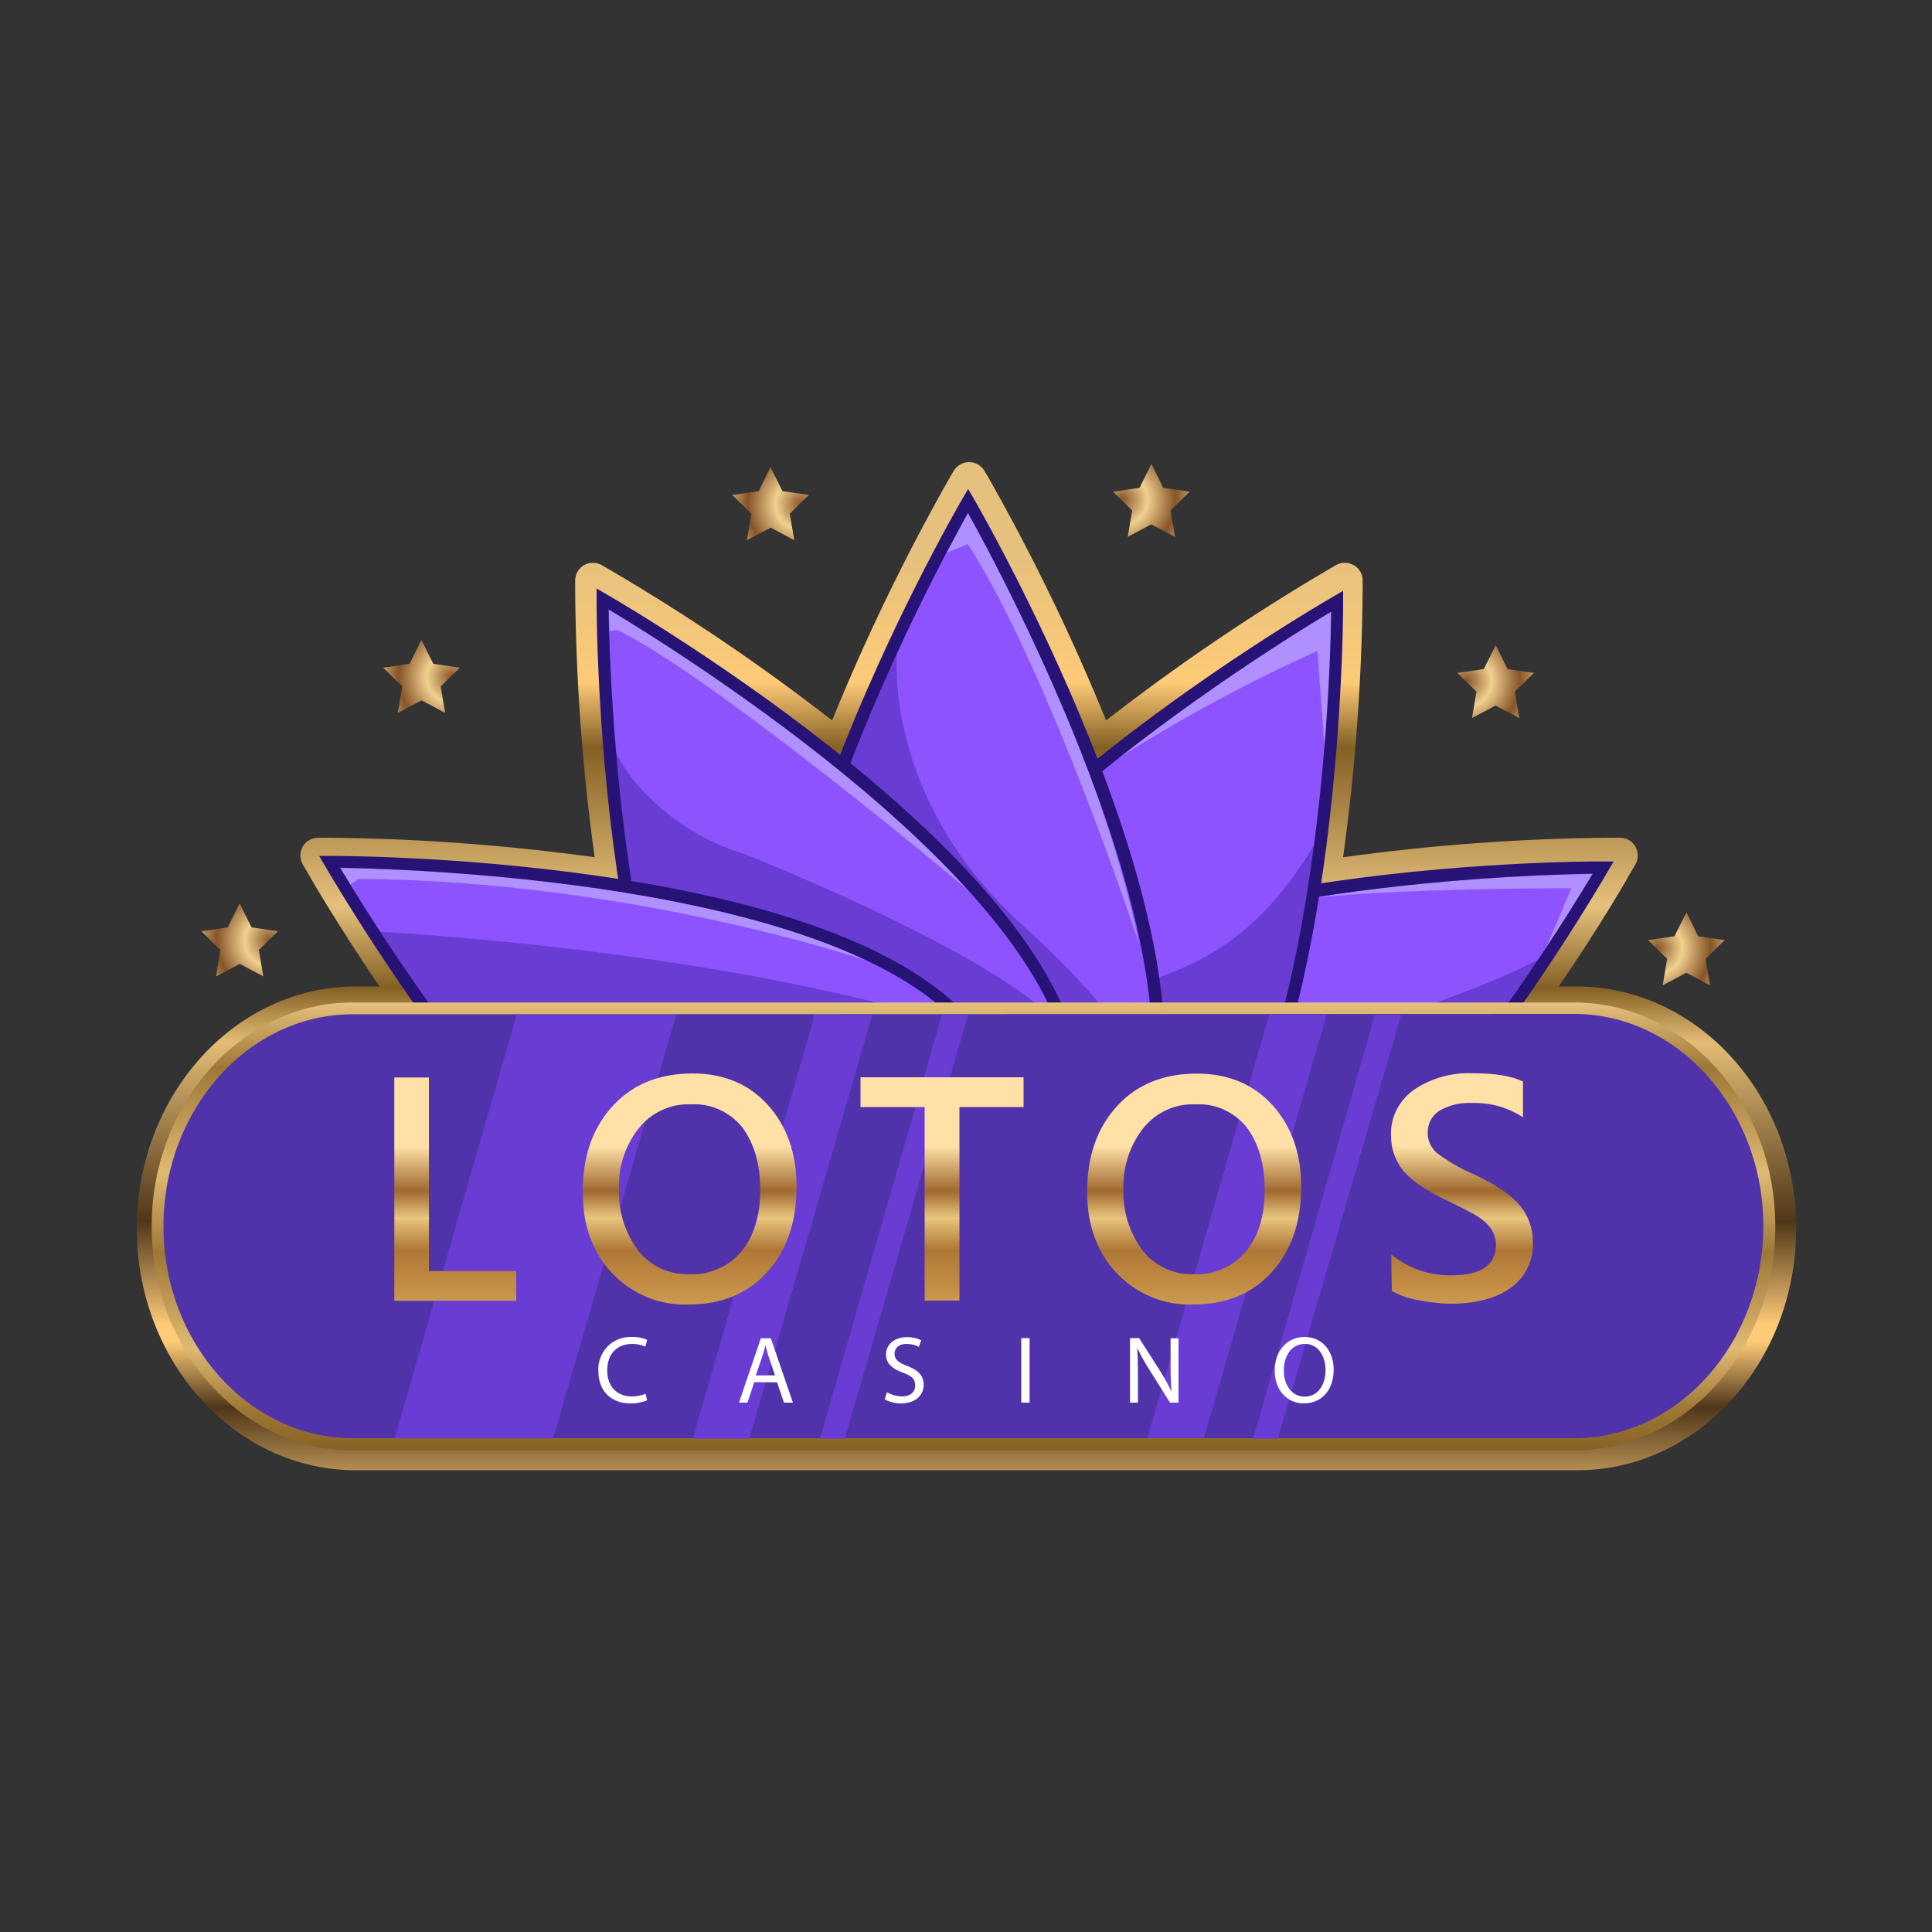 <?xml version="1.0" encoding="utf-8"?>
<!-- Generator: Adobe Illustrator 26.0.3, SVG Export Plug-In . SVG Version: 6.00 Build 0)  -->
<svg version="1.1" id="Слой_1" xmlns="http://www.w3.org/2000/svg" xmlns:xlink="http://www.w3.org/1999/xlink" x="0px" y="0px"
	 viewBox="0 0 1000 1000" style="enable-background:new 0 0 1000 1000;" xml:space="preserve">
<rect x="0" y="0" width="1000" height="1000" fill="#333333" stroke="none"/>
<style type="text/css">
	.st0{fill:url(#SVGID_1_);}
	.st1{fill:#8C53FF;}
	.st2{fill:#B08FFF;}
	.st3{fill:#693DD3;}
	.st4{fill:#261375;}
	.st5{fill-rule:evenodd;clip-rule:evenodd;fill:#5033AA;}
	.st6{fill:url(#SVGID_00000107556991932768412110000001665436895603204002_);}
	.st7{fill:url(#SVGID_00000026160916042739497930000001073908667461369266_);}
	.st8{fill:url(#SVGID_00000132771594497622145430000000630238239950546312_);}
	.st9{fill:url(#SVGID_00000180341771407076776700000016406158699663171981_);}
	.st10{fill:url(#SVGID_00000021798984701424360150000006174787805290390421_);}
	.st11{fill:url(#SVGID_00000065796336260602722580000004160718833650151566_);}
	.st12{fill:url(#SVGID_00000004525528182178579460000011659505906403482284_);}
	.st13{fill:#FFFFFF;}
	.st14{fill:url(#SVGID_00000173880560349629432870000013566624084813466519_);}
</style>
<g>
	
		<linearGradient id="SVGID_1_" gradientUnits="userSpaceOnUse" x1="500" y1="227.804" x2="500" y2="712.069" gradientTransform="matrix(1 0 0 -1 0 1002)">
		<stop  offset="1.000000e-02" style="stop-color:#CEA360"/>
		<stop  offset="9.460190e-02" style="stop-color:#503619"/>
		<stop  offset="0.165" style="stop-color:#FECB78"/>
		<stop  offset="0.182" style="stop-color:#FECB78"/>
		<stop  offset="0.293" style="stop-color:#503619"/>
		<stop  offset="0.485" style="stop-color:#E3BD75"/>
		<stop  offset="0.543" style="stop-color:#846024"/>
		<stop  offset="0.63" style="stop-color:#E6C17D"/>
		<stop  offset="0.8" style="stop-color:#846024"/>
		<stop  offset="0.87" style="stop-color:#FECB78"/>
		<stop  offset="1" style="stop-color:#E6C17D"/>
	</linearGradient>
	<path class="st0" d="M816.1,510.6h-9.3c21.6-31.6,35.3-55.5,37-58.6l2.7-4.6c0.8-1.4,1.2-3,1.2-4.6s-0.4-3.2-1.2-4.6
		c-0.8-1.4-2-2.6-3.4-3.4c-1.4-0.8-3-1.2-4.6-1.2h-5.6c-46.1,0.4-92.1,3.8-137.7,10.1c6.3-45.7,9.7-91.8,10.1-137.9v-5.3
		c0-1.6-0.4-3.2-1.2-4.6c-0.8-1.4-2-2.6-3.4-3.4c-1.4-0.8-3-1.2-4.6-1.2c-1.6,0-3.2,0.4-4.6,1.2l-4.6,2.7
		c-39.8,23.4-78,49.4-114.4,77.7c-17.4-42.8-37.5-84.3-60.2-124.5l-2.7-4.6c-0.8-1.4-2-2.6-3.4-3.4c-1.4-0.8-3-1.2-4.6-1.2
		c-1.6,0-3.2,0.4-4.6,1.2c-1.4,0.8-2.6,2-3.4,3.4l-2.7,4.6c-22.7,40.2-42.8,81.7-60.2,124.5c-36.5-28.4-74.7-54.3-114.6-77.7
		l-4.6-2.7c-1.4-0.8-3-1.2-4.6-1.2c-1.6,0-3.2,0.4-4.6,1.2c-1.4,0.8-2.6,2-3.4,3.4c-0.8,1.4-1.2,3-1.2,4.6v5.3
		c0.4,46.1,3.7,92.2,10.1,137.9c-45.7-6.3-91.7-9.7-137.8-10.1h-5.3c-1.6,0-3.2,0.4-4.6,1.2c-1.4,0.8-2.6,2-3.4,3.4
		c-0.8,1.4-1.2,3-1.2,4.6s0.4,3.2,1.2,4.6l2.7,4.6c1.7,3.1,15.4,26.7,37,58.6h-12.3c-62.5,0-113.3,56.2-113.3,125.2
		c0,69,50.8,125.2,113.3,125.2h632.3c62.5,0,113.3-56.1,113.3-125.2S878.5,510.6,816.1,510.6z"/>
	<g>
		<path class="st1" d="M498.2,640.6c-111-192.1,331.6-191.5,331.6-191.5S609.2,832.7,498.2,640.6z"/>
		<path class="st2" d="M679.7,464.7c0,0,58.1-10.9,144.7-12.3c0,0-11.2,19.4-24.2,38.2l13.1-30.8
			C813.4,459.7,728.5,459.6,679.7,464.7z"/>
		<path class="st3" d="M778.9,523.5c0,0,15.6-21.8,19.4-27.8c0,0.1-64.4,34.1-134.2,41.6c-75,8.1-139.9-35.1-180.5,34.5
			c-10.6,18.3,3.5,57.8,22,80.5c26.4,32.4,60.9,54.3,110.4,32.2C700.1,647,778.9,523.5,778.9,523.5"/>
		<path class="st4" d="M575.4,697.5c-31.8,0-58.6-18.5-79.9-55.5c-21.3-37-23.9-69.4-8-96.9c56.9-98.5,330.7-99.4,342.4-99.2h5.3
			l-2.7,4.6c-5.8,10.1-143.3,246.8-257,246.8L575.4,697.5z M824.4,452.2c-39.5,0.6-280.7,8.1-331.6,96.1c-14.7,25.5-12,56,8,90.7
			c20,34.7,45.1,52.4,74.5,52.4C677.1,691.3,804.2,486.1,824.4,452.2z"/>
	</g>
	<g>
		<path class="st1" d="M503.8,638.9c-192.1-111,191.4-331.6,191.4-331.6S695.8,749.7,503.8,638.9z"/>
		<path class="st2" d="M573.7,395.7c37.5-30.6,77.3-58.2,119-82.5c0,0-0.2,46.1-5.6,94.4l-5.2-70.7
			C644.5,353.8,608.3,373.5,573.7,395.7z"/>
		<path class="st3" d="M683.2,444.9c0,0-9,83.5-42.1,149.3c-33.1,65.8-74.3,66.9-103,60.8c-28.7-6.1-81.1-34.9-87.5-81.7
			c0,0,16.1-28.6,79.7-48.2c59.3-18.2,109.5-15.6,152.9-93.1V444.9z"/>
		<path class="st4" d="M558.1,663.7c-18.1,0-37.7-6.1-58.8-18.2c-36.8-21.3-55.5-48.1-55.5-80c0-113.8,236.7-251.2,246.8-257
			l4.6-2.7v5.3c0,11.6-0.7,285.4-99.2,342.4C584.5,660.2,571.4,663.7,558.1,663.7z M502.3,640.1c34.7,20.1,65.2,22.7,90.7,8
			c87.9-50.9,95.6-291.9,96-331.5c-33.9,20.3-239,147.3-239,248.9c0,29.4,17.6,54.5,52.4,74.6H502.3z"/>
	</g>
	<g>
		<path class="st1" d="M501,642.1c-221.8,0,0-382.9,0-382.9S722.7,642.1,501,642.1z"/>
		<path class="st2" d="M490,286.1l11-20.4c0,0,65.9,111.9,88.6,222.9c0,0-46.5-141.2-88.6-207L490,286.1z"/>
		<path class="st3" d="M526.9,476.7c-69.8-64.6-62.7-138.2-62.7-138.2s-61.1,119.7-61.1,187.6s21.1,115.7,86.9,115.7
			s92.6-27.3,98-42.8S622.3,562.8,526.9,476.7z"/>
		<path class="st4" d="M501,645.2c-42.5,0-72.1-14-87.9-41.5c-56.8-98.5,79.4-336,85.3-346l2.7-4.6l2.7,4.6
			c5.8,10.1,142.1,247.5,85.3,346C573,631.2,543.5,645.2,501,645.2z M501,265.4c-19.2,34.5-133.3,247.1-82.6,335.1
			c14.7,25.5,42.5,38.4,82.6,38.4s67.9-12.9,82.6-38.4C634.3,512.5,520.1,300,501,265.4z"/>
	</g>
	<g>
		<path class="st1" d="M503.3,641.6C311.2,752.5,311.9,310,311.9,310S695.4,530.8,503.3,641.6z"/>
		<path class="st2" d="M315.4,326.7l-0.3-11.2c0,0,112.3,64.2,186.2,145.4c0,0-129.2-108.7-181.6-134.8L315.4,326.7z"/>
		<path class="st3" d="M554.2,542.2c-5.5-35.6-168.4-100-168.4-100c-20.9-6.3-39.6-18.1-54.3-34.2c-5.1-5.5-9.3-11.7-12.6-18.5
			c0,0,4.6,53.3,8.5,70.7c0,0,16.4,151.4,78.1,183.2c0,0,41.7,35.9,100.8-4.4C565.3,598.7,557,560,554.2,542.2z"/>
		<path class="st4" d="M446,662.5c-13.4,0.1-26.5-3.5-38.1-10.2c-98.4-56.9-99.2-330.7-99.1-342.4v-5.3l4.6,2.7
			c10.1,5.8,246.8,143.3,246.8,257c0,31.8-18.5,58.6-55.5,80C483.8,656.4,464.2,662.5,446,662.5z M315,315.4
			c0.6,39.5,8.1,280.7,96,331.5c25.5,14.7,56,12,90.7-8c34.7-20,52.4-45.2,52.4-74.6C554,462.7,348.8,335.7,315,315.4z"/>
	</g>
	<g>
		<path class="st1" d="M502.1,637.5C391.1,829.6,170.5,446,170.5,446S613.1,445.4,502.1,637.5z"/>
		<path class="st2" d="M181.4,457.9l-5.3-8.6c0,0,176.7,0.9,272.1,47.8c0,0-120.3-41.1-262.5-42.2L181.4,457.9z"/>
		<path class="st3" d="M497.9,531.9c0,0-95.5-36.1-301.1-49.7c0,0,20.1,30.8,25.4,37.7c0,0,98.7,158.6,198.2,168.4
			c0,0,18.9,6.6,42.9-8.8C502.1,654.4,547.5,595.1,497.9,531.9z"/>
		<path class="st4" d="M424.9,694.4c-113.8,0-251.2-236.8-257-246.8l-2.7-4.6h5.3c11.6,0,285.4,0.7,342.4,99.2
			c15.9,27.5,13.2,60.1-8.1,96.9C483.6,675.9,456.7,694.4,424.9,694.4z M176,449.1c20.2,33.9,147.3,239,248.9,239.1
			c29.4,0,54.5-17.6,74.5-52.4c20.1-34.8,22.8-65.3,8-90.7C456.6,457.3,215.4,449.8,176,449.1z"/>
	</g>
	<g>
		<path class="st5" d="M182.6,521.8h632.3c55.8,0,101,50.5,101,112.8c0,62.3-45.2,112.8-101,112.8H182.6c-55.8,0-101-50.5-101-112.8
			C81.6,572.3,126.7,521.8,182.6,521.8z"/>
		
			<linearGradient id="SVGID_00000092415301632115745370000004588051974634553481_" gradientUnits="userSpaceOnUse" x1="498.69" y1="483.139" x2="498.69" y2="251.338" gradientTransform="matrix(1 0 0 -1 0 1002)">
			<stop  offset="0" style="stop-color:#E6C17D"/>
			<stop  offset="0.145" style="stop-color:#9E7736"/>
			<stop  offset="0.38" style="stop-color:#DFBA72"/>
			<stop  offset="0.56" style="stop-color:#9E7736"/>
			<stop  offset="0.77" style="stop-color:#DFBA72"/>
			<stop  offset="0.91" style="stop-color:#9E7736"/>
			<stop  offset="1" style="stop-color:#866225"/>
		</linearGradient>
		<path style="fill:url(#SVGID_00000092415301632115745370000004588051974634553481_);" d="M814.8,750.7H182.5
			c-57.4,0-104-52-104-115.9s46.7-115.9,104-115.9h632.3c57.4,0,104.1,52,104.1,115.9S872.2,750.7,814.8,750.7z M182.5,525
			c-54,0-97.9,49.4-97.9,109.7s44,109.7,97.9,109.7h632.3c54,0,97.9-49.4,97.9-109.7c0-60.4-44-109.9-98-109.9L182.5,525z"/>
	</g>
	<path class="st3" d="M267.4,525.3l-63.1,219.2h82L350,525.3H267.4z"/>
	<path class="st3" d="M421.7,525.3l-63.1,219.4h29.2l63.7-219.4H421.7z"/>
	<path class="st3" d="M487.5,525.4l-63.1,219.3h12.8L501,525.4H487.5z"/>
	<path class="st3" d="M657,524.9l-63.1,219.4h29.2l63.7-219.4H657z"/>
	<path class="st3" d="M711.7,525.4l-63.1,219.3h12.8l63.8-219.3H711.7z"/>
	
		<radialGradient id="SVGID_00000181797117281036824330000014036752607325268663_" cx="22.305" cy="991.651" r="2.471" gradientTransform="matrix(28.085 6.104 6.104 -28.085 -5821.945 28205.269)" gradientUnits="userSpaceOnUse">
		<stop  offset="0" style="stop-color:#865429"/>
		<stop  offset="0.185" style="stop-color:#F1D08F"/>
		<stop  offset="0.39" style="stop-color:#865429"/>
		<stop  offset="0.59" style="stop-color:#F1D08F"/>
		<stop  offset="0.785" style="stop-color:#865429"/>
		<stop  offset="1" style="stop-color:#F2D291"/>
	</radialGradient>
	<path style="fill:url(#SVGID_00000181797117281036824330000014036752607325268663_);" d="M872.9,472.2l6.1,12.4l13.7,2l-9.9,9.7
		l2.3,13.7l-12.3-6.5l-12.2,6.5l2.3-13.7l-9.9-9.7l13.7-2L872.9,472.2z"/>
	
		<radialGradient id="SVGID_00000145058852198996837260000009144593727374404030_" cx="22.443" cy="993.452" r="2.471" gradientTransform="matrix(28.085 6.104 6.104 -28.085 -5935.533 28116.646)" gradientUnits="userSpaceOnUse">
		<stop  offset="0" style="stop-color:#865429"/>
		<stop  offset="0.185" style="stop-color:#F1D08F"/>
		<stop  offset="0.39" style="stop-color:#865429"/>
		<stop  offset="0.59" style="stop-color:#F1D08F"/>
		<stop  offset="0.785" style="stop-color:#865429"/>
		<stop  offset="1" style="stop-color:#F2D291"/>
	</radialGradient>
	<path style="fill:url(#SVGID_00000145058852198996837260000009144593727374404030_);" d="M774.2,333.9l6.1,12.4l13.7,2l-9.9,9.7
		l2.3,13.7l-12.3-6.5l-12.2,6.5l2.3-13.7l-9.9-9.7l13.7-2L774.2,333.9z"/>
	
		<radialGradient id="SVGID_00000024691236553342498980000007951046493289653670_" cx="15.692" cy="995.324" r="2.471" gradientTransform="matrix(28.085 6.104 6.104 -28.085 -5935.533 28116.646)" gradientUnits="userSpaceOnUse">
		<stop  offset="0" style="stop-color:#865429"/>
		<stop  offset="0.185" style="stop-color:#F1D08F"/>
		<stop  offset="0.39" style="stop-color:#865429"/>
		<stop  offset="0.59" style="stop-color:#F1D08F"/>
		<stop  offset="0.785" style="stop-color:#865429"/>
		<stop  offset="1" style="stop-color:#F2D291"/>
	</radialGradient>
	<path style="fill:url(#SVGID_00000024691236553342498980000007951046493289653670_);" d="M596,240.1l6.1,12.4l13.7,2l-9.9,9.7
		l2.3,13.7l-12.3-6.5l-12.2,6.5l2.3-13.7l-9.9-9.7l13.7-2L596,240.1z"/>
	
		<radialGradient id="SVGID_00000116957397469012929800000016430974107459502501_" cx="-6.388" cy="1011.536" r="2.471" gradientTransform="matrix(-28.085 6.104 6.104 28.085 -5939.284 -28109.037)" gradientUnits="userSpaceOnUse">
		<stop  offset="0" style="stop-color:#865429"/>
		<stop  offset="0.185" style="stop-color:#F1D08F"/>
		<stop  offset="0.39" style="stop-color:#865429"/>
		<stop  offset="0.59" style="stop-color:#F1D08F"/>
		<stop  offset="0.785" style="stop-color:#865429"/>
		<stop  offset="1" style="stop-color:#F2D291"/>
	</radialGradient>
	<path style="fill:url(#SVGID_00000116957397469012929800000016430974107459502501_);" d="M398.8,241.8l-6.1,12.4l-13.7,2l9.9,9.7
		l-2.3,13.7l12.3-6.5l12.2,6.5l-2.3-13.7l9.9-9.7l-13.7-2L398.8,241.8z"/>
	
		<radialGradient id="SVGID_00000059989119701691469350000008386752142882745764_" cx="-2.403" cy="1012.565" r="2.471" gradientTransform="matrix(-28.085 6.104 6.104 28.085 -6014.352 -28072.852)" gradientUnits="userSpaceOnUse">
		<stop  offset="0" style="stop-color:#865429"/>
		<stop  offset="0.185" style="stop-color:#F1D08F"/>
		<stop  offset="0.39" style="stop-color:#865429"/>
		<stop  offset="0.59" style="stop-color:#F1D08F"/>
		<stop  offset="0.785" style="stop-color:#865429"/>
		<stop  offset="1" style="stop-color:#F2D291"/>
	</radialGradient>
	<path style="fill:url(#SVGID_00000059989119701691469350000008386752142882745764_);" d="M218.1,331.2l-6.1,12.4l-13.7,2l9.9,9.7
		l-2.3,13.7l12.3-6.5l12.2,6.5l-2.3-13.7l9.9-9.7l-13.7-2L218.1,331.2z"/>
	
		<radialGradient id="SVGID_00000057109883312521320620000013872097017344115843_" cx="0.212" cy="1014.941" r="2.471" gradientTransform="matrix(-28.085 6.104 6.104 28.085 -6049.602 -28019.166)" gradientUnits="userSpaceOnUse">
		<stop  offset="0" style="stop-color:#865429"/>
		<stop  offset="0.185" style="stop-color:#F1D08F"/>
		<stop  offset="0.39" style="stop-color:#865429"/>
		<stop  offset="0.59" style="stop-color:#F1D08F"/>
		<stop  offset="0.785" style="stop-color:#865429"/>
		<stop  offset="1" style="stop-color:#F2D291"/>
	</radialGradient>
	<path style="fill:url(#SVGID_00000057109883312521320620000013872097017344115843_);" d="M124,467.6l-6.1,12.4l-13.7,2l9.9,9.7
		l-2.3,13.7l12.3-6.5l12.2,6.5l-2.3-13.7l9.9-9.7l-13.7-2L124,467.6z"/>
	<g>
		<path class="st13" d="M335,724.8c-2.8,1.1-5.8,1.7-8.8,1.6c-9.4,0-16.5-5.9-16.5-16.9c-0.1-2.3,0.2-4.6,1.1-6.8
			c0.8-2.2,2.1-4.2,3.7-5.8c1.6-1.7,3.6-2.9,5.8-3.8c2.2-0.8,4.5-1.2,6.8-1.1c2.7-0.1,5.4,0.4,7.9,1.5L334,697
			c-2.1-0.9-4.4-1.4-6.7-1.4c-7.8,0-13,5-13,13.7c0,8.1,4.7,13.5,12.8,13.5c2.4,0,4.8-0.4,7-1.4L335,724.8z"/>
		<path class="st13" d="M390.4,715.4l-3.5,10.6h-4.4l11.3-33.3h5.2l11.4,33.3h-4.6l-3.6-10.5L390.4,715.4z M401.2,712l-3.3-9.6
			c-0.7-2.2-1.2-4.1-1.7-6.1c-0.5,2-1,4-1.7,6l-3.3,9.6H401.2z"/>
		<path class="st13" d="M459.1,720.6c2.3,1.4,5,2.1,7.7,2.2c4.4,0,6.9-2.3,6.9-5.7c0-3.4-1.8-4.9-6.3-6.6c-5.4-1.9-8.8-4.7-8.8-9.4
			c0-5.2,4.3-9,10.8-9c2.5-0.1,5.1,0.5,7.4,1.6l-1.2,3.5c-1.9-1.1-4.1-1.6-6.3-1.6c-4.6,0-6.3,2.7-6.3,5c0,3.1,2,4.7,6.6,6.4
			c5.6,2.2,8.5,4.9,8.5,9.8c0,4.9-3.8,9.6-11.7,9.6c-3,0-5.9-0.7-8.5-2.1L459.1,720.6z"/>
		<path class="st13" d="M532.9,692.6V726h-4.3v-33.4H532.9z"/>
		<path class="st13" d="M584.9,726v-33.4h4.7l10.8,16.9c2.2,3.5,4.2,7.1,6,10.8c-0.4-4.4-0.5-8.5-0.5-13.7v-13.9h4.1V726h-4.4
			l-10.6-16.9c-2.3-3.6-4.4-7.3-6.2-11.1h-0.2c0.3,4.2,0.4,8.2,0.4,13.7V726H584.9z"/>
		<path class="st13" d="M690.3,708.9c0,11.5-7,17.5-15.5,17.5c-8.5,0-15-6.8-15-16.9c0-10.6,6.6-17.5,15.5-17.5
			C684.2,692,690.3,699.1,690.3,708.9z M664.5,709.4c0,7.1,3.8,13.5,10.8,13.5s10.8-6.3,10.8-13.8c0-6.6-3.4-13.5-10.6-13.5
			C668.2,695.6,664.5,702.1,664.5,709.4z"/>
	</g>
	
		<linearGradient id="SVGID_00000133514041788556056080000008492896172961864594_" gradientUnits="userSpaceOnUse" x1="498.69" y1="431.752" x2="498.69" y2="326.762" gradientTransform="matrix(1 0 0 -1 0 1002)">
		<stop  offset="0.218" style="stop-color:#FFE1A7"/>
		<stop  offset="0.44" style="stop-color:#9F682F"/>
		<stop  offset="0.573" style="stop-color:#E9C57E"/>
		<stop  offset="0.731" style="stop-color:#AE7736"/>
		<stop  offset="0.896" style="stop-color:#C28C44"/>
		<stop  offset="1" style="stop-color:#CC9A51"/>
	</linearGradient>
	<path style="fill:url(#SVGID_00000133514041788556056080000008492896172961864594_);" d="M267.2,673.3h-63.1V557.7H222v100.2h45.2
		V673.3z M301.6,616.9c0-18.3,5.1-33,15.4-44.3c10.3-11.3,24-16.9,41.3-17c16.3,0,29.4,5.5,39.2,16.4c9.8,10.9,14.8,25,14.8,42.2
		c0,18.2-5,32.9-15.1,44.1c-10.1,11.2-23.6,16.9-40.7,16.9c-7.4,0.3-14.8-1-21.6-3.8c-6.8-2.8-13-7.1-18.1-12.4
		C306.6,648.1,301.6,634.1,301.6,616.9z M320.4,615.6c-0.4,11.3,3,22.4,9.8,31.5c3.1,4,7.1,7.2,11.7,9.4c4.6,2.1,9.6,3.2,14.7,3
		c5.1,0.3,10.2-0.6,15-2.7c4.7-2,8.9-5.1,12.2-9.1c6.5-7.8,9.7-18.4,9.7-31.8c0-13.3-3.1-24.1-9.3-32.4c-3.2-4-7.3-7.1-11.9-9.2
		c-4.6-2.1-9.7-3-14.8-2.7c-5.1-0.2-10.3,0.8-14.9,3c-4.7,2.1-8.8,5.4-12,9.4C323.5,593,319.9,604.2,320.4,615.6z M529.8,573h-33.2
		v100.2h-18V573h-33.2v-15.4h84.4V573z M562.7,616.9c0-18.3,5.1-33,15.4-44.3s24.1-16.9,41.4-16.9c16.3,0,29.3,5.5,39.2,16.4
		c9.8,10.9,14.8,25,14.8,42.1c0,18.2-5,32.9-15.1,44.1c-10.1,11.2-23.6,16.9-40.7,16.9c-7.4,0.3-14.8-1-21.6-3.8
		c-6.8-2.8-13-7.1-18.1-12.4C567.8,648.1,562.7,634.1,562.7,616.9z M581.5,615.6c-0.4,11.3,3,22.4,9.8,31.5c3.1,4,7.1,7.2,11.7,9.4
		c4.6,2.1,9.6,3.2,14.7,3c5.1,0.3,10.3-0.6,15-2.7c4.7-2,8.9-5.1,12.2-9.1c6.5-7.8,9.7-18.4,9.7-31.8c0-13.3-3.1-24.1-9.3-32.4
		c-3.2-4-7.3-7.1-11.9-9.2c-4.6-2.1-9.7-3-14.8-2.7c-5.1-0.2-10.3,0.8-14.9,3c-4.7,2.1-8.8,5.4-12,9.4
		C584.7,593,581.1,604.2,581.5,615.6L581.5,615.6z M720.1,649.3c8.8,7.2,19.8,11,31.2,10.8c15.3,0,23-5.3,23-15.8
		c0-2.9-0.9-5.8-2.5-8.2c-1.8-2.6-4.1-4.7-6.8-6.4c-2.9-1.8-8.5-4.7-17-8.8c-10.4-5-17.7-10-21.8-15.1c-4.1-5.1-6.3-11.5-6.2-18.1
		c-0.2-4.6,0.8-9.1,2.9-13.3c2.1-4.1,5.1-7.6,8.9-10.3c8.9-6,19.5-9,30.2-8.6c11.6,0,20.4,1.4,26.3,4.3v18.5
		c-7.9-5.2-17.2-7.7-26.7-7.4c-5.7-0.3-11.5,1.1-16.4,3.9c-1.9,1.2-3.5,2.8-4.6,4.8c-1.1,2-1.6,4.2-1.6,6.5c-0.1,2,0.3,4,1.1,5.8
		c0.8,1.8,2,3.5,3.5,4.8c6,4.5,12.5,8.3,19.4,11.2c11.5,5.4,19.5,10.8,23.8,16.2c4.3,5.2,6.6,11.8,6.6,18.5
		c0.3,4.6-0.6,9.2-2.6,13.4c-2,4.2-5,7.8-8.7,10.5c-7.6,5.5-18,8.3-31.4,8.3c-5.5-0.1-11-0.7-16.4-1.8c-4.9-0.8-9.6-2.4-13.9-4.8
		L720.1,649.3z"/>
</g>
</svg>
